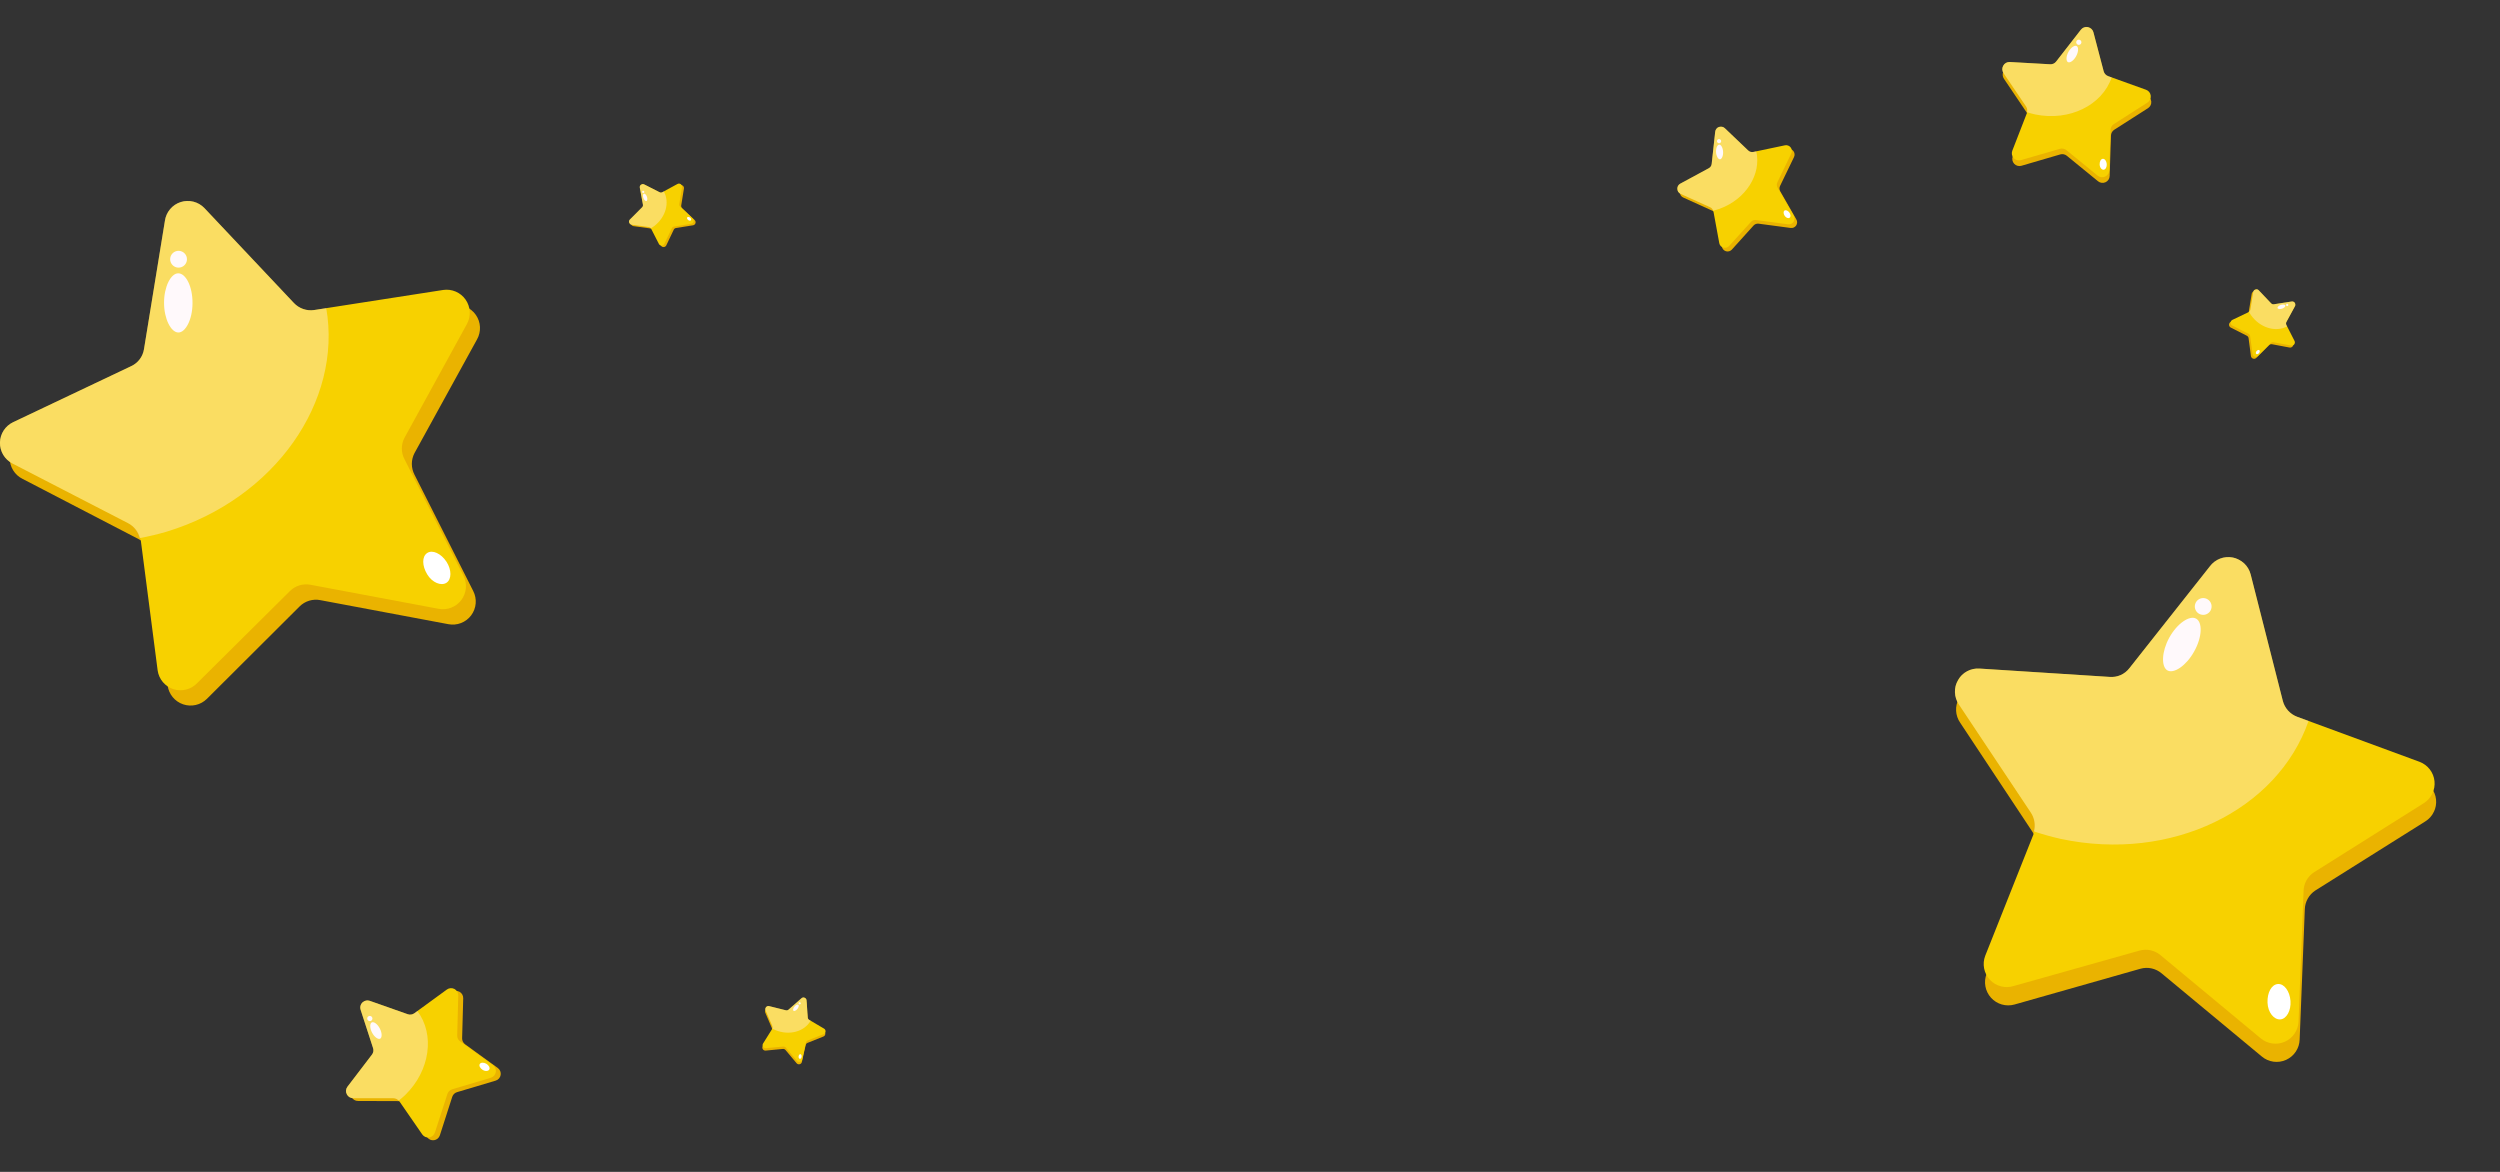 <svg width="224" height="105" viewBox="0 0 224 105" fill="none" xmlns="http://www.w3.org/2000/svg">
<rect x="0" y="0" width="224" height="105" fill="#333333" stroke="none"/>
<g clip-path="url(#clip0)">
<path d="M19.224 20.027L27.243 28.53C27.475 28.772 27.762 28.955 28.079 29.063C28.396 29.172 28.735 29.203 29.066 29.155L40.616 27.357C40.999 27.296 41.392 27.344 41.749 27.495C42.106 27.647 42.413 27.896 42.635 28.214C42.857 28.532 42.986 28.906 43.005 29.293C43.024 29.68 42.934 30.066 42.745 30.404L37.136 40.603C36.982 40.9 36.901 41.23 36.901 41.565C36.901 41.9 36.982 42.23 37.136 42.528L42.401 52.956C42.578 53.3 42.654 53.688 42.621 54.074C42.588 54.46 42.447 54.829 42.215 55.139C41.982 55.449 41.667 55.687 41.305 55.826C40.944 55.965 40.55 56 40.17 55.926L28.697 53.772C28.366 53.707 28.025 53.725 27.703 53.823C27.38 53.92 27.087 54.096 26.848 54.333L18.536 62.619C18.261 62.89 17.917 63.079 17.541 63.165C17.165 63.252 16.772 63.231 16.407 63.107C16.041 62.983 15.718 62.759 15.473 62.461C15.227 62.163 15.07 61.803 15.018 61.421L13.526 49.871C13.484 49.538 13.361 49.221 13.168 48.948C12.974 48.675 12.716 48.453 12.417 48.303L2.027 42.91C1.68 42.74 1.387 42.476 1.183 42.148C0.978 41.821 0.87 41.442 0.87 41.055C0.87 40.669 0.978 40.29 1.183 39.962C1.387 39.634 1.68 39.37 2.027 39.2L12.646 34.19C12.949 34.044 13.212 33.828 13.414 33.56C13.616 33.292 13.75 32.979 13.806 32.648L15.668 21.174C15.722 20.788 15.884 20.426 16.136 20.127C16.387 19.829 16.716 19.608 17.087 19.488C17.458 19.368 17.855 19.355 18.233 19.451C18.611 19.546 18.955 19.746 19.224 20.027Z" fill="#EAB300"/>
<path d="M18.32 18.649L26.338 27.153C26.569 27.396 26.855 27.58 27.173 27.689C27.49 27.798 27.829 27.828 28.161 27.777L39.711 25.98C40.093 25.924 40.483 25.975 40.837 26.128C41.191 26.281 41.496 26.529 41.717 26.845C41.938 27.162 42.067 27.533 42.088 27.919C42.11 28.304 42.024 28.687 41.84 29.027L36.244 39.225C36.086 39.522 36.004 39.852 36.004 40.188C36.004 40.523 36.086 40.854 36.244 41.15L41.521 51.578C41.698 51.923 41.775 52.311 41.742 52.697C41.709 53.083 41.568 53.452 41.335 53.762C41.103 54.071 40.788 54.309 40.426 54.449C40.064 54.588 39.671 54.623 39.291 54.549L27.817 52.394C27.488 52.332 27.15 52.351 26.83 52.448C26.51 52.546 26.219 52.72 25.981 52.955L17.682 61.191C17.416 61.476 17.075 61.681 16.697 61.78C16.32 61.88 15.922 61.87 15.55 61.753C15.177 61.635 14.846 61.415 14.594 61.117C14.342 60.819 14.179 60.455 14.125 60.069L12.621 48.455C12.576 48.117 12.448 47.795 12.248 47.519C12.047 47.243 11.781 47.022 11.474 46.874L1.122 41.533C0.778 41.357 0.49 41.088 0.291 40.757C0.092 40.425 -0.01 40.044 -0.004 39.658C0.003 39.271 0.118 38.895 0.328 38.57C0.539 38.246 0.836 37.987 1.186 37.823L11.741 32.813C12.047 32.675 12.313 32.462 12.515 32.195C12.718 31.928 12.851 31.614 12.902 31.283L14.775 19.81C14.825 19.422 14.984 19.058 15.233 18.757C15.482 18.456 15.81 18.232 16.181 18.111C16.552 17.989 16.95 17.976 17.328 18.071C17.707 18.166 18.05 18.367 18.32 18.649Z" fill="#F7D100"/>
<path d="M17.248 27.166C17.248 28.619 16.624 29.805 15.974 29.792C15.323 29.779 14.699 28.581 14.699 27.128C14.699 25.674 15.311 24.489 15.974 24.489C16.637 24.489 17.261 25.649 17.248 27.166Z" fill="white"/>
<path d="M16.751 23.239C16.749 23.388 16.702 23.533 16.617 23.655C16.533 23.777 16.414 23.872 16.275 23.926C16.137 23.981 15.985 23.993 15.84 23.962C15.695 23.93 15.562 23.856 15.458 23.749C15.355 23.642 15.286 23.507 15.259 23.361C15.233 23.214 15.25 23.063 15.309 22.927C15.368 22.791 15.467 22.675 15.592 22.594C15.717 22.514 15.863 22.472 16.012 22.474C16.111 22.476 16.208 22.497 16.299 22.537C16.389 22.576 16.471 22.633 16.54 22.704C16.609 22.775 16.663 22.859 16.699 22.951C16.735 23.042 16.753 23.141 16.751 23.239Z" fill="white"/>
<path d="M40.004 50.33C40.476 51.056 40.476 51.91 40.004 52.216C39.533 52.522 38.73 52.216 38.271 51.452C37.812 50.687 37.799 49.871 38.271 49.552C38.742 49.233 39.52 49.59 40.004 50.33Z" fill="white"/>
<g style="mix-blend-mode:overlay" opacity="0.4">
<path d="M14.967 47.627C24.643 44.657 30.686 35.949 29.232 27.612L28.162 27.778C27.83 27.829 27.491 27.798 27.173 27.69C26.856 27.581 26.569 27.397 26.338 27.153L18.32 18.65C18.055 18.369 17.716 18.167 17.343 18.069C16.969 17.97 16.575 17.979 16.206 18.093C15.837 18.207 15.507 18.422 15.254 18.715C15.001 19.007 14.835 19.364 14.776 19.746L12.902 31.284C12.851 31.615 12.718 31.928 12.516 32.196C12.313 32.463 12.047 32.675 11.742 32.813L1.186 37.823C0.836 37.987 0.539 38.246 0.329 38.571C0.118 38.895 0.003 39.272 -0.003 39.658C-0.01 40.045 0.092 40.426 0.291 40.757C0.49 41.089 0.778 41.357 1.122 41.533L11.474 46.875C11.732 47.012 11.959 47.203 12.139 47.433C12.319 47.664 12.448 47.929 12.519 48.213C13.345 48.06 14.162 47.865 14.967 47.627Z" fill="#FFF0F5"/>
</g>
</g>
<g clip-path="url(#clip1)">
<path d="M201.781 53.108L204.661 64.436C204.746 64.76 204.908 65.059 205.133 65.308C205.357 65.557 205.638 65.749 205.951 65.867L216.921 69.905C217.285 70.037 217.605 70.27 217.844 70.576C218.082 70.882 218.23 71.249 218.27 71.634C218.309 72.02 218.24 72.409 218.069 72.757C217.897 73.106 217.632 73.398 217.302 73.602L207.446 79.793C207.166 79.978 206.936 80.228 206.773 80.521C206.61 80.814 206.52 81.141 206.511 81.476L206.049 93.149C206.036 93.536 205.914 93.912 205.698 94.234C205.482 94.555 205.18 94.809 204.826 94.967C204.472 95.125 204.081 95.18 203.697 95.126C203.313 95.072 202.952 94.911 202.656 94.662L193.673 87.206C193.415 86.99 193.108 86.839 192.779 86.768C192.45 86.697 192.108 86.708 191.784 86.799L180.494 90.006C180.122 90.109 179.729 90.107 179.359 90C178.988 89.893 178.655 89.684 178.396 89.398C178.137 89.112 177.963 88.76 177.893 88.38C177.823 88.001 177.86 87.609 178 87.249L182.306 76.429C182.431 76.118 182.477 75.781 182.441 75.448C182.404 75.115 182.287 74.796 182.098 74.519L175.635 64.76C175.414 64.442 175.286 64.07 175.267 63.684C175.247 63.298 175.336 62.914 175.524 62.576C175.712 62.238 175.99 61.96 176.328 61.773C176.666 61.585 177.05 61.497 177.436 61.517L189.152 62.294C189.488 62.314 189.823 62.253 190.129 62.116C190.436 61.98 190.706 61.772 190.916 61.51L198.115 52.384C198.35 52.073 198.668 51.835 199.032 51.696C199.396 51.557 199.792 51.524 200.175 51.599C200.557 51.675 200.91 51.856 201.194 52.123C201.478 52.39 201.682 52.731 201.781 53.108Z" fill="#EAB300"/>
<path d="M201.659 51.465L204.539 62.792C204.622 63.117 204.783 63.417 205.008 63.666C205.233 63.916 205.514 64.107 205.829 64.224L216.798 68.261C217.159 68.398 217.475 68.632 217.711 68.938C217.946 69.243 218.092 69.609 218.131 69.992C218.171 70.376 218.103 70.763 217.935 71.111C217.767 71.458 217.505 71.752 217.18 71.959L207.334 78.156C207.053 78.339 206.821 78.588 206.658 78.881C206.495 79.174 206.406 79.503 206.4 79.839L205.949 91.518C205.936 91.905 205.814 92.281 205.598 92.602C205.382 92.924 205.08 93.178 204.726 93.336C204.372 93.494 203.981 93.549 203.597 93.495C203.213 93.441 202.853 93.28 202.556 93.031L193.573 85.575C193.316 85.361 193.011 85.213 192.684 85.143C192.357 85.073 192.018 85.084 191.696 85.174L180.441 88.342C180.07 88.463 179.672 88.476 179.294 88.379C178.916 88.283 178.572 88.082 178.304 87.798C178.036 87.515 177.853 87.161 177.778 86.778C177.702 86.395 177.736 85.999 177.877 85.634L182.202 74.752C182.327 74.434 182.371 74.091 182.33 73.752C182.289 73.414 182.164 73.091 181.967 72.813L175.512 63.116C175.297 62.795 175.176 62.42 175.163 62.034C175.15 61.647 175.245 61.265 175.439 60.931C175.632 60.596 175.916 60.322 176.257 60.141C176.599 59.959 176.984 59.877 177.37 59.904L189.03 60.651C189.364 60.678 189.7 60.622 190.007 60.487C190.314 60.352 190.582 60.142 190.787 59.877L197.997 50.758C198.229 50.444 198.545 50.202 198.908 50.059C199.272 49.917 199.668 49.881 200.051 49.955C200.435 50.029 200.789 50.211 201.073 50.478C201.358 50.745 201.561 51.087 201.659 51.465Z" fill="#F7D100"/>
<path d="M196.587 58.389C195.881 59.66 194.759 60.393 194.197 60.066C193.635 59.739 193.671 58.388 194.376 57.118C195.082 55.847 196.193 55.108 196.772 55.43C197.352 55.752 197.334 57.069 196.587 58.389Z" fill="white"/>
<path d="M198.059 54.715C197.984 54.844 197.873 54.948 197.74 55.014C197.607 55.079 197.457 55.104 197.309 55.085C197.162 55.065 197.023 55.002 196.911 54.904C196.8 54.806 196.72 54.677 196.681 54.533C196.643 54.39 196.648 54.238 196.696 54.097C196.743 53.956 196.832 53.833 196.95 53.742C197.068 53.651 197.21 53.598 197.359 53.588C197.507 53.579 197.655 53.613 197.784 53.688C197.87 53.737 197.944 53.803 198.005 53.881C198.065 53.96 198.109 54.049 198.134 54.145C198.16 54.24 198.166 54.34 198.153 54.438C198.14 54.535 198.108 54.63 198.059 54.715Z" fill="white"/>
<path d="M205.229 89.689C205.288 90.554 204.874 91.3 204.313 91.339C203.752 91.377 203.198 90.72 203.169 89.828C203.139 88.937 203.524 88.217 204.091 88.168C204.658 88.118 205.165 88.808 205.229 89.689Z" fill="white"/>
<g style="mix-blend-mode:overlay" opacity="0.4">
<path d="M184.655 75.167C194.556 77.27 204.067 72.593 206.846 64.599L205.829 64.224C205.514 64.107 205.233 63.916 205.008 63.667C204.783 63.418 204.622 63.118 204.539 62.792L201.659 51.465C201.564 51.091 201.366 50.75 201.087 50.483C200.808 50.215 200.46 50.031 200.082 49.951C199.703 49.872 199.311 49.9 198.948 50.033C198.585 50.166 198.266 50.398 198.029 50.702L190.787 59.877C190.582 60.143 190.314 60.352 190.007 60.487C189.7 60.622 189.364 60.679 189.03 60.651L177.37 59.905C176.984 59.878 176.599 59.96 176.257 60.141C175.916 60.323 175.632 60.596 175.439 60.931C175.245 61.266 175.15 61.648 175.163 62.034C175.176 62.421 175.297 62.796 175.512 63.117L181.967 72.813C182.126 73.059 182.232 73.335 182.277 73.624C182.323 73.913 182.307 74.208 182.231 74.491C183.027 74.758 183.836 74.984 184.655 75.167Z" fill="#FFF0F5"/>
</g>
</g>
<g clip-path="url(#clip2)">
<path d="M154.785 11.813L156.881 13.813C156.942 13.87 157.015 13.912 157.095 13.934C157.175 13.957 157.259 13.96 157.341 13.944L160.176 13.348C160.27 13.328 160.368 13.334 160.458 13.367C160.549 13.4 160.628 13.457 160.687 13.533C160.746 13.609 160.783 13.7 160.793 13.796C160.803 13.891 160.785 13.988 160.743 14.074L159.488 16.672C159.454 16.748 159.438 16.83 159.443 16.913C159.447 16.996 159.471 17.077 159.513 17.148L160.953 19.661C161.001 19.744 161.025 19.839 161.022 19.935C161.019 20.031 160.989 20.124 160.936 20.204C160.882 20.283 160.807 20.346 160.72 20.386C160.632 20.425 160.535 20.439 160.44 20.425L157.572 20.042C157.489 20.031 157.405 20.04 157.326 20.068C157.248 20.096 157.177 20.143 157.121 20.205L155.173 22.365C155.108 22.436 155.025 22.487 154.933 22.514C154.841 22.54 154.744 22.54 154.652 22.514C154.56 22.488 154.477 22.437 154.412 22.366C154.347 22.296 154.304 22.209 154.286 22.115L153.765 19.275C153.751 19.194 153.716 19.117 153.665 19.052C153.613 18.987 153.546 18.935 153.47 18.902L150.828 17.703C150.74 17.666 150.664 17.604 150.609 17.526C150.554 17.447 150.522 17.355 150.517 17.259C150.512 17.163 150.534 17.068 150.58 16.985C150.627 16.901 150.695 16.831 150.779 16.785L153.342 15.406C153.415 15.366 153.477 15.309 153.524 15.239C153.57 15.17 153.6 15.091 153.609 15.008L153.919 12.144C153.928 12.048 153.963 11.956 154.022 11.879C154.08 11.802 154.159 11.743 154.249 11.708C154.339 11.674 154.437 11.665 154.532 11.684C154.627 11.703 154.714 11.747 154.785 11.813Z" fill="#EAB300"/>
<path d="M154.543 11.485L156.639 13.484C156.7 13.542 156.773 13.583 156.853 13.606C156.933 13.629 157.017 13.632 157.099 13.615L159.934 13.019C160.028 13 160.125 13.007 160.215 13.041C160.305 13.074 160.383 13.131 160.442 13.207C160.501 13.282 160.538 13.372 160.548 13.467C160.558 13.563 160.542 13.659 160.501 13.745L159.249 16.343C159.214 16.418 159.198 16.501 159.203 16.584C159.207 16.667 159.232 16.748 159.275 16.819L160.718 19.331C160.766 19.415 160.79 19.509 160.787 19.605C160.784 19.701 160.754 19.795 160.7 19.874C160.647 19.954 160.572 20.017 160.484 20.056C160.396 20.096 160.299 20.109 160.204 20.096L157.336 19.713C157.254 19.702 157.17 19.711 157.092 19.739C157.015 19.768 156.945 19.815 156.889 19.876L154.943 22.023C154.881 22.097 154.799 22.152 154.707 22.182C154.614 22.212 154.516 22.214 154.422 22.19C154.328 22.166 154.244 22.116 154.177 22.045C154.111 21.975 154.066 21.887 154.048 21.792L153.523 18.937C153.507 18.854 153.471 18.776 153.418 18.71C153.365 18.645 153.296 18.593 153.218 18.561L150.586 17.374C150.498 17.335 150.424 17.272 150.37 17.193C150.316 17.113 150.286 17.021 150.283 16.925C150.279 16.829 150.303 16.734 150.351 16.651C150.398 16.568 150.469 16.5 150.553 16.455L153.1 15.077C153.174 15.038 153.237 14.982 153.284 14.914C153.33 14.845 153.359 14.765 153.367 14.683L153.681 11.818C153.688 11.722 153.723 11.629 153.78 11.552C153.838 11.474 153.916 11.414 154.007 11.379C154.097 11.344 154.195 11.336 154.29 11.354C154.385 11.373 154.473 11.418 154.543 11.485Z" fill="#F7D100"/>
<path d="M154.389 13.607C154.408 13.966 154.269 14.268 154.108 14.273C153.947 14.279 153.777 13.99 153.758 13.63C153.739 13.271 153.875 12.969 154.039 12.961C154.203 12.952 154.373 13.231 154.389 13.607Z" fill="white"/>
<path d="M154.215 12.641C154.216 12.678 154.206 12.715 154.187 12.746C154.168 12.777 154.139 12.802 154.106 12.818C154.072 12.833 154.035 12.838 153.999 12.832C153.962 12.826 153.928 12.81 153.901 12.784C153.874 12.759 153.855 12.727 153.847 12.691C153.838 12.655 153.841 12.617 153.854 12.583C153.866 12.548 153.889 12.518 153.919 12.497C153.949 12.475 153.985 12.463 154.022 12.462C154.046 12.461 154.07 12.465 154.093 12.473C154.116 12.482 154.137 12.495 154.155 12.511C154.173 12.528 154.188 12.548 154.198 12.57C154.208 12.593 154.214 12.617 154.215 12.641Z" fill="white"/>
<path d="M160.326 19.042C160.452 19.216 160.463 19.427 160.35 19.509C160.238 19.591 160.035 19.526 159.911 19.343C159.788 19.159 159.774 18.958 159.886 18.872C159.999 18.787 160.196 18.866 160.326 19.042Z" fill="white"/>
<g style="mix-blend-mode:overlay" opacity="0.4">
<path d="M154.093 18.701C156.449 17.839 157.831 15.605 157.362 13.56L157.099 13.615C157.017 13.632 156.933 13.629 156.853 13.606C156.773 13.583 156.7 13.541 156.639 13.484L154.543 11.484C154.474 11.418 154.387 11.373 154.293 11.353C154.2 11.334 154.102 11.341 154.012 11.374C153.922 11.407 153.844 11.465 153.785 11.541C153.726 11.616 153.69 11.707 153.68 11.802L153.367 14.683C153.359 14.765 153.33 14.845 153.284 14.913C153.237 14.982 153.174 15.038 153.1 15.076L150.553 16.455C150.468 16.5 150.398 16.568 150.351 16.651C150.303 16.734 150.279 16.829 150.283 16.925C150.286 17.02 150.316 17.113 150.37 17.193C150.423 17.272 150.498 17.335 150.586 17.374L153.218 18.561C153.284 18.591 153.342 18.635 153.39 18.69C153.438 18.745 153.473 18.809 153.494 18.878C153.697 18.83 153.896 18.77 154.093 18.701Z" fill="#FFF0F5"/>
</g>
</g>
<g clip-path="url(#clip3)">
<path d="M72.245 89.841L72.351 91.382C72.354 91.426 72.368 91.469 72.391 91.507C72.415 91.544 72.447 91.576 72.485 91.599L73.815 92.383C73.859 92.409 73.895 92.447 73.919 92.493C73.943 92.538 73.953 92.589 73.949 92.64C73.945 92.691 73.927 92.74 73.897 92.781C73.866 92.823 73.825 92.855 73.777 92.873L72.349 93.445C72.308 93.462 72.272 93.489 72.244 93.523C72.216 93.557 72.197 93.598 72.188 93.641L71.851 95.147C71.84 95.198 71.816 95.244 71.78 95.28C71.744 95.317 71.699 95.343 71.649 95.355C71.599 95.367 71.547 95.365 71.499 95.349C71.45 95.333 71.407 95.303 71.374 95.264L70.383 94.082C70.355 94.048 70.318 94.021 70.277 94.004C70.236 93.987 70.192 93.98 70.147 93.984L68.604 94.134C68.553 94.138 68.502 94.129 68.456 94.106C68.41 94.083 68.372 94.048 68.345 94.005C68.318 93.962 68.304 93.912 68.304 93.861C68.304 93.81 68.318 93.76 68.345 93.716L69.161 92.412C69.184 92.374 69.198 92.332 69.201 92.287C69.205 92.243 69.197 92.199 69.179 92.159L68.57 90.737C68.549 90.69 68.541 90.639 68.548 90.588C68.554 90.537 68.575 90.49 68.607 90.45C68.64 90.411 68.683 90.381 68.731 90.365C68.779 90.349 68.831 90.346 68.881 90.358L70.385 90.736C70.429 90.747 70.474 90.747 70.517 90.736C70.56 90.726 70.6 90.705 70.633 90.676L71.785 89.66C71.823 89.626 71.87 89.602 71.921 89.593C71.972 89.583 72.024 89.588 72.072 89.607C72.12 89.626 72.161 89.658 72.192 89.7C72.222 89.741 72.241 89.79 72.245 89.841Z" fill="#EAB300"/>
<path d="M72.268 89.625L72.374 91.166C72.377 91.21 72.391 91.253 72.414 91.291C72.437 91.328 72.469 91.36 72.507 91.382L73.838 92.167C73.881 92.194 73.917 92.231 73.94 92.277C73.964 92.322 73.974 92.373 73.97 92.424C73.966 92.475 73.948 92.523 73.918 92.564C73.888 92.606 73.847 92.638 73.8 92.657L72.373 93.229C72.332 93.246 72.296 93.273 72.268 93.308C72.24 93.342 72.221 93.382 72.212 93.426L71.876 94.933C71.866 94.983 71.841 95.029 71.805 95.066C71.769 95.103 71.724 95.129 71.674 95.141C71.625 95.153 71.573 95.151 71.524 95.135C71.475 95.119 71.432 95.089 71.4 95.05L70.408 93.868C70.38 93.834 70.344 93.807 70.303 93.79C70.262 93.774 70.218 93.767 70.174 93.771L68.636 93.916C68.585 93.923 68.533 93.915 68.486 93.894C68.439 93.873 68.399 93.838 68.371 93.795C68.343 93.752 68.327 93.701 68.327 93.65C68.326 93.598 68.34 93.548 68.367 93.504L69.187 92.191C69.21 92.153 69.224 92.109 69.227 92.065C69.23 92.02 69.221 91.975 69.202 91.934L68.593 90.52C68.572 90.474 68.565 90.422 68.573 90.371C68.58 90.321 68.602 90.273 68.635 90.234C68.668 90.196 68.711 90.167 68.76 90.151C68.809 90.136 68.861 90.134 68.91 90.147L70.408 90.52C70.451 90.532 70.496 90.532 70.539 90.522C70.582 90.512 70.622 90.491 70.655 90.461L71.808 89.447C71.846 89.411 71.893 89.387 71.943 89.377C71.994 89.368 72.046 89.372 72.094 89.391C72.142 89.409 72.184 89.442 72.215 89.483C72.246 89.524 72.264 89.574 72.268 89.625Z" fill="#F7D100"/>
<path d="M71.444 90.405C71.323 90.553 71.159 90.622 71.094 90.566C71.029 90.51 71.065 90.336 71.187 90.187C71.309 90.039 71.471 89.969 71.539 90.025C71.606 90.08 71.573 90.251 71.444 90.405Z" fill="white"/>
<path d="M71.723 89.962C71.71 89.977 71.693 89.988 71.674 89.993C71.655 89.999 71.635 89.998 71.617 89.992C71.598 89.986 71.581 89.975 71.569 89.959C71.557 89.944 71.55 89.925 71.548 89.906C71.546 89.886 71.551 89.867 71.56 89.849C71.57 89.832 71.584 89.818 71.602 89.809C71.619 89.8 71.639 89.797 71.659 89.799C71.678 89.801 71.696 89.809 71.711 89.822C71.721 89.83 71.73 89.841 71.736 89.852C71.741 89.864 71.745 89.877 71.746 89.89C71.747 89.903 71.746 89.916 71.742 89.928C71.738 89.941 71.731 89.952 71.723 89.962Z" fill="white"/>
<path d="M71.826 94.678C71.814 94.792 71.742 94.879 71.668 94.871C71.594 94.863 71.538 94.764 71.555 94.648C71.573 94.531 71.64 94.447 71.715 94.454C71.79 94.461 71.839 94.562 71.826 94.678Z" fill="white"/>
<g style="mix-blend-mode:overlay" opacity="0.4">
<path d="M69.495 92.303C70.733 92.811 72.08 92.428 72.63 91.455L72.507 91.382C72.469 91.359 72.437 91.328 72.413 91.29C72.39 91.252 72.376 91.21 72.373 91.165L72.267 89.624C72.264 89.574 72.246 89.525 72.216 89.483C72.186 89.442 72.145 89.41 72.098 89.39C72.051 89.371 71.999 89.365 71.949 89.374C71.898 89.383 71.851 89.405 71.813 89.439L70.655 90.461C70.622 90.49 70.582 90.511 70.539 90.521C70.496 90.532 70.451 90.531 70.408 90.519L68.91 90.146C68.86 90.134 68.808 90.135 68.76 90.151C68.711 90.166 68.668 90.195 68.634 90.234C68.601 90.273 68.58 90.32 68.572 90.371C68.565 90.421 68.572 90.473 68.592 90.52L69.202 91.933C69.216 91.969 69.224 92.007 69.223 92.046C69.222 92.085 69.213 92.123 69.196 92.157C69.293 92.211 69.393 92.26 69.495 92.303Z" fill="#FFF0F5"/>
</g>
</g>
<g clip-path="url(#clip4)">
<path d="M57.892 16.652L59.268 17.353C59.308 17.373 59.352 17.383 59.396 17.382C59.44 17.382 59.484 17.371 59.523 17.35L60.88 16.612C60.925 16.588 60.976 16.576 61.027 16.579C61.078 16.582 61.127 16.599 61.169 16.629C61.211 16.659 61.244 16.7 61.263 16.747C61.283 16.794 61.289 16.846 61.28 16.897L61.036 18.415C61.03 18.459 61.035 18.504 61.05 18.545C61.065 18.587 61.089 18.625 61.122 18.655L62.241 19.718C62.278 19.753 62.305 19.798 62.318 19.847C62.331 19.897 62.33 19.949 62.315 19.998C62.3 20.047 62.271 20.09 62.232 20.124C62.193 20.157 62.146 20.179 62.095 20.187L60.572 20.429C60.528 20.436 60.486 20.453 60.45 20.48C60.415 20.506 60.386 20.541 60.367 20.581L59.701 21.982C59.679 22.028 59.645 22.067 59.602 22.094C59.559 22.122 59.509 22.137 59.458 22.137C59.407 22.138 59.357 22.125 59.313 22.099C59.269 22.072 59.234 22.035 59.21 21.989L58.511 20.619C58.491 20.579 58.461 20.545 58.425 20.52C58.389 20.494 58.347 20.478 58.303 20.473L56.77 20.264C56.72 20.258 56.672 20.239 56.632 20.207C56.592 20.175 56.561 20.133 56.544 20.085C56.527 20.037 56.523 19.985 56.534 19.935C56.545 19.885 56.57 19.839 56.605 19.802L57.704 18.707C57.735 18.675 57.758 18.637 57.771 18.594C57.785 18.552 57.787 18.507 57.78 18.463L57.501 16.953C57.49 16.902 57.494 16.85 57.512 16.802C57.53 16.754 57.562 16.711 57.602 16.68C57.643 16.648 57.692 16.629 57.743 16.624C57.794 16.619 57.846 16.629 57.892 16.652Z" fill="#EAB300"/>
<path d="M57.718 16.521L59.094 17.222C59.134 17.242 59.178 17.252 59.222 17.252C59.266 17.251 59.31 17.24 59.349 17.219L60.706 16.481C60.751 16.457 60.802 16.446 60.853 16.45C60.904 16.453 60.952 16.47 60.994 16.5C61.036 16.529 61.068 16.57 61.088 16.617C61.108 16.664 61.114 16.715 61.106 16.766L60.864 18.284C60.857 18.328 60.862 18.372 60.877 18.414C60.892 18.456 60.917 18.493 60.949 18.523L62.07 19.586C62.107 19.621 62.134 19.666 62.147 19.715C62.16 19.765 62.159 19.817 62.144 19.866C62.129 19.915 62.1 19.958 62.061 19.992C62.023 20.025 61.975 20.047 61.925 20.055L60.401 20.297C60.358 20.304 60.316 20.321 60.281 20.348C60.245 20.374 60.217 20.409 60.198 20.448L59.532 21.842C59.511 21.89 59.478 21.93 59.435 21.959C59.393 21.989 59.343 22.005 59.291 22.007C59.24 22.009 59.189 21.996 59.144 21.971C59.099 21.945 59.063 21.907 59.039 21.861L58.335 20.483C58.315 20.443 58.284 20.409 58.247 20.383C58.21 20.358 58.167 20.342 58.122 20.337L56.596 20.133C56.546 20.127 56.498 20.106 56.459 20.074C56.419 20.041 56.389 19.998 56.373 19.95C56.357 19.902 56.354 19.85 56.366 19.8C56.378 19.75 56.403 19.705 56.439 19.669L57.53 18.576C57.562 18.545 57.585 18.507 57.599 18.465C57.612 18.422 57.615 18.377 57.606 18.334L57.329 16.823C57.318 16.773 57.321 16.72 57.339 16.672C57.356 16.623 57.388 16.581 57.428 16.549C57.469 16.517 57.518 16.498 57.569 16.493C57.62 16.488 57.672 16.498 57.718 16.521Z" fill="#F7D100"/>
<path d="M57.964 17.628C58.029 17.809 58.004 17.984 57.922 18.012C57.841 18.039 57.71 17.918 57.645 17.737C57.58 17.556 57.604 17.381 57.686 17.352C57.769 17.322 57.898 17.439 57.964 17.628Z" fill="white"/>
<path d="M57.727 17.162C57.734 17.18 57.734 17.2 57.729 17.219C57.724 17.238 57.713 17.255 57.699 17.268C57.684 17.281 57.666 17.289 57.646 17.292C57.627 17.294 57.607 17.291 57.589 17.282C57.572 17.274 57.557 17.26 57.547 17.243C57.537 17.226 57.533 17.206 57.534 17.187C57.535 17.167 57.542 17.148 57.554 17.133C57.566 17.117 57.583 17.106 57.601 17.099C57.614 17.095 57.627 17.093 57.64 17.094C57.653 17.095 57.666 17.099 57.677 17.104C57.689 17.11 57.699 17.118 57.708 17.128C57.717 17.138 57.723 17.149 57.727 17.162Z" fill="white"/>
<path d="M61.826 19.498C61.917 19.567 61.955 19.673 61.91 19.732C61.865 19.791 61.751 19.789 61.66 19.714C61.569 19.64 61.531 19.539 61.575 19.478C61.62 19.417 61.733 19.427 61.826 19.498Z" fill="white"/>
<g style="mix-blend-mode:overlay" opacity="0.4">
<path d="M58.59 20.276C59.661 19.476 60.026 18.124 59.474 17.151L59.348 17.219C59.309 17.24 59.266 17.252 59.221 17.252C59.177 17.253 59.133 17.242 59.094 17.223L57.718 16.521C57.672 16.498 57.621 16.488 57.57 16.492C57.519 16.497 57.471 16.515 57.43 16.546C57.389 16.577 57.358 16.618 57.339 16.666C57.321 16.713 57.316 16.765 57.325 16.815L57.606 18.334C57.614 18.378 57.611 18.423 57.598 18.465C57.585 18.507 57.561 18.545 57.529 18.576L56.439 19.669C56.403 19.705 56.377 19.75 56.365 19.8C56.354 19.85 56.356 19.902 56.373 19.95C56.389 19.999 56.419 20.041 56.458 20.074C56.498 20.106 56.545 20.127 56.596 20.134L58.121 20.338C58.16 20.343 58.196 20.357 58.229 20.378C58.262 20.398 58.29 20.425 58.311 20.458C58.407 20.402 58.5 20.341 58.59 20.276Z" fill="#FFF0F5"/>
</g>
</g>
<g clip-path="url(#clip5)">
<path d="M187.611 3.396L188.529 6.891C188.556 6.991 188.607 7.083 188.677 7.159C188.747 7.236 188.834 7.294 188.931 7.33L192.332 8.552C192.445 8.592 192.545 8.663 192.619 8.757C192.694 8.851 192.74 8.964 192.753 9.083C192.767 9.203 192.746 9.323 192.694 9.431C192.642 9.539 192.56 9.63 192.459 9.694L189.427 11.632C189.341 11.69 189.27 11.768 189.221 11.858C189.171 11.95 189.144 12.051 189.142 12.155L189.027 15.764C189.024 15.884 188.987 16.001 188.921 16.101C188.855 16.2 188.762 16.28 188.653 16.329C188.544 16.379 188.424 16.397 188.305 16.381C188.186 16.366 188.074 16.317 187.982 16.24L185.187 13.957C185.106 13.891 185.011 13.845 184.909 13.824C184.807 13.803 184.702 13.807 184.602 13.836L181.119 14.854C181.005 14.887 180.883 14.888 180.768 14.855C180.653 14.823 180.55 14.759 180.469 14.672C180.388 14.584 180.334 14.475 180.311 14.358C180.289 14.241 180.299 14.12 180.342 14.008L181.647 10.653C181.684 10.556 181.698 10.452 181.686 10.349C181.674 10.246 181.637 10.148 181.578 10.063L179.556 7.061C179.487 6.964 179.447 6.849 179.44 6.729C179.433 6.61 179.459 6.491 179.516 6.386C179.574 6.281 179.659 6.195 179.763 6.136C179.867 6.077 179.986 6.049 180.105 6.054L183.729 6.266C183.833 6.272 183.936 6.252 184.031 6.209C184.125 6.166 184.208 6.101 184.272 6.019L186.476 3.181C186.548 3.084 186.645 3.01 186.758 2.966C186.87 2.922 186.992 2.911 187.111 2.933C187.229 2.956 187.339 3.011 187.427 3.093C187.516 3.175 187.579 3.28 187.611 3.396Z" fill="#EAB300"/>
<path d="M187.57 2.888L188.488 6.383C188.514 6.483 188.565 6.576 188.635 6.652C188.705 6.729 188.793 6.787 188.89 6.822L192.291 8.044C192.403 8.085 192.501 8.157 192.575 8.251C192.648 8.345 192.694 8.457 192.707 8.576C192.721 8.695 192.7 8.814 192.649 8.922C192.598 9.03 192.518 9.121 192.418 9.186L189.389 11.126C189.303 11.183 189.231 11.261 189.182 11.352C189.132 11.443 189.105 11.545 189.104 11.648L188.993 15.26C188.99 15.38 188.953 15.496 188.887 15.596C188.821 15.696 188.728 15.775 188.619 15.825C188.51 15.875 188.39 15.893 188.271 15.877C188.152 15.861 188.04 15.812 187.948 15.736L185.153 13.453C185.073 13.387 184.978 13.342 184.877 13.322C184.775 13.301 184.671 13.305 184.571 13.333L181.1 14.34C180.985 14.378 180.862 14.383 180.745 14.354C180.628 14.325 180.521 14.264 180.438 14.177C180.354 14.09 180.297 13.981 180.272 13.863C180.248 13.745 180.258 13.622 180.3 13.509L181.611 10.134C181.649 10.036 181.662 9.93 181.648 9.825C181.635 9.72 181.595 9.621 181.534 9.535L179.515 6.553C179.447 6.454 179.409 6.339 179.404 6.219C179.399 6.1 179.428 5.982 179.487 5.878C179.546 5.774 179.633 5.688 179.738 5.632C179.843 5.575 179.962 5.548 180.081 5.556L183.688 5.758C183.791 5.766 183.895 5.748 183.99 5.705C184.084 5.663 184.167 5.597 184.229 5.515L186.436 2.678C186.507 2.581 186.604 2.505 186.716 2.46C186.828 2.415 186.951 2.403 187.069 2.425C187.188 2.447 187.298 2.502 187.387 2.584C187.475 2.666 187.539 2.771 187.57 2.888Z" fill="#F7D100"/>
<path d="M186.018 5.041C185.803 5.436 185.457 5.665 185.283 5.565C185.108 5.466 185.116 5.048 185.331 4.654C185.546 4.259 185.888 4.028 186.068 4.126C186.248 4.224 186.246 4.631 186.018 5.041Z" fill="white"/>
<path d="M186.464 3.902C186.441 3.942 186.407 3.974 186.366 3.995C186.325 4.016 186.279 4.024 186.233 4.018C186.187 4.012 186.145 3.993 186.11 3.963C186.075 3.933 186.05 3.893 186.038 3.849C186.025 3.805 186.027 3.758 186.041 3.714C186.055 3.67 186.083 3.632 186.119 3.604C186.155 3.575 186.199 3.559 186.245 3.555C186.291 3.552 186.337 3.562 186.377 3.585C186.403 3.6 186.426 3.62 186.445 3.644C186.464 3.668 186.478 3.696 186.486 3.725C186.494 3.755 186.496 3.786 186.493 3.816C186.489 3.846 186.479 3.875 186.464 3.902Z" fill="white"/>
<path d="M188.765 14.697C188.785 14.964 188.659 15.195 188.486 15.209C188.312 15.222 188.14 15.02 188.128 14.745C188.117 14.469 188.234 14.246 188.409 14.229C188.585 14.212 188.743 14.424 188.765 14.697Z" fill="white"/>
<g style="mix-blend-mode:overlay" opacity="0.4">
<path d="M182.37 10.257C185.436 10.883 188.365 9.414 189.205 6.936L188.89 6.823C188.792 6.787 188.705 6.729 188.635 6.652C188.565 6.576 188.514 6.483 188.488 6.383L187.57 2.888C187.54 2.773 187.477 2.668 187.391 2.586C187.304 2.504 187.196 2.448 187.079 2.424C186.961 2.4 186.84 2.41 186.728 2.452C186.616 2.494 186.518 2.566 186.446 2.661L184.229 5.515C184.166 5.598 184.084 5.663 183.989 5.706C183.895 5.748 183.791 5.766 183.688 5.759L180.081 5.556C179.962 5.549 179.843 5.575 179.738 5.632C179.633 5.689 179.546 5.774 179.487 5.878C179.428 5.982 179.399 6.1 179.404 6.22C179.409 6.339 179.447 6.455 179.515 6.553L181.534 9.536C181.583 9.611 181.617 9.696 181.631 9.786C181.646 9.875 181.642 9.966 181.619 10.054C181.866 10.134 182.117 10.202 182.37 10.257Z" fill="#FFF0F5"/>
</g>
</g>
<g clip-path="url(#clip6)">
<path d="M33.57 89.924L36.978 91.125C37.076 91.159 37.181 91.169 37.283 91.154C37.386 91.139 37.483 91.099 37.567 91.039L40.487 88.91C40.584 88.839 40.699 88.796 40.818 88.787C40.938 88.779 41.057 88.803 41.164 88.859C41.27 88.915 41.358 89 41.418 89.104C41.478 89.207 41.508 89.326 41.504 89.446L41.406 93.043C41.406 93.147 41.43 93.249 41.478 93.341C41.525 93.433 41.594 93.512 41.678 93.572L44.602 95.693C44.699 95.763 44.775 95.858 44.821 95.969C44.866 96.08 44.88 96.201 44.86 96.319C44.84 96.437 44.787 96.547 44.707 96.637C44.627 96.726 44.524 96.792 44.409 96.825L40.951 97.857C40.851 97.886 40.76 97.939 40.685 98.012C40.61 98.085 40.554 98.174 40.522 98.273L39.411 101.727C39.373 101.841 39.306 101.941 39.214 102.018C39.123 102.095 39.012 102.145 38.894 102.163C38.776 102.18 38.656 102.165 38.546 102.118C38.437 102.07 38.342 101.994 38.274 101.896L36.229 98.933C36.17 98.847 36.092 98.778 36 98.73C35.908 98.682 35.806 98.658 35.702 98.659L32.083 98.647C31.964 98.65 31.846 98.619 31.743 98.558C31.641 98.496 31.557 98.408 31.502 98.302C31.448 98.195 31.424 98.076 31.434 97.957C31.444 97.838 31.486 97.724 31.558 97.628L33.767 94.748C33.83 94.665 33.871 94.568 33.889 94.466C33.907 94.363 33.899 94.258 33.868 94.159L32.755 90.742C32.715 90.629 32.709 90.506 32.736 90.388C32.762 90.271 32.822 90.163 32.907 90.078C32.992 89.993 33.099 89.933 33.216 89.906C33.334 89.878 33.456 89.884 33.57 89.924Z" fill="#EAB300"/>
<path d="M33.127 89.672L36.535 90.874C36.633 90.908 36.737 90.918 36.84 90.903C36.943 90.888 37.04 90.849 37.124 90.788L40.044 88.659C40.141 88.589 40.255 88.548 40.374 88.54C40.493 88.532 40.612 88.557 40.718 88.612C40.824 88.668 40.911 88.752 40.972 88.855C41.032 88.958 41.063 89.075 41.061 89.195L40.966 92.79C40.965 92.894 40.989 92.996 41.036 93.088C41.084 93.181 41.153 93.26 41.239 93.319L44.166 95.438C44.263 95.508 44.339 95.603 44.384 95.714C44.43 95.825 44.444 95.946 44.423 96.064C44.403 96.182 44.35 96.293 44.271 96.382C44.191 96.471 44.088 96.537 43.973 96.57L40.514 97.602C40.415 97.632 40.325 97.685 40.251 97.757C40.177 97.829 40.121 97.918 40.089 98.016L38.974 101.455C38.941 101.571 38.877 101.675 38.787 101.756C38.697 101.837 38.587 101.891 38.468 101.911C38.349 101.931 38.226 101.918 38.115 101.872C38.003 101.825 37.907 101.748 37.838 101.65L35.78 98.671C35.72 98.584 35.639 98.514 35.545 98.466C35.451 98.419 35.346 98.396 35.241 98.399L31.64 98.396C31.52 98.397 31.403 98.363 31.301 98.3C31.2 98.237 31.118 98.147 31.065 98.04C31.012 97.933 30.99 97.813 31.002 97.694C31.014 97.575 31.059 97.462 31.132 97.367L33.324 94.496C33.388 94.415 33.431 94.319 33.449 94.217C33.467 94.115 33.459 94.01 33.426 93.911L32.317 90.493C32.276 90.379 32.268 90.257 32.294 90.139C32.319 90.021 32.378 89.913 32.463 89.827C32.548 89.741 32.655 89.681 32.773 89.653C32.89 89.626 33.013 89.632 33.127 89.672Z" fill="#F7D100"/>
<path d="M34.038 92.166C34.243 92.565 34.24 92.979 34.059 93.068C33.879 93.156 33.537 92.915 33.332 92.516C33.126 92.117 33.126 91.704 33.308 91.61C33.491 91.516 33.827 91.747 34.038 92.166Z" fill="white"/>
<path d="M33.345 91.157C33.366 91.198 33.373 91.244 33.367 91.29C33.361 91.335 33.342 91.378 33.312 91.413C33.281 91.448 33.241 91.472 33.197 91.484C33.153 91.496 33.106 91.495 33.062 91.48C33.019 91.465 32.98 91.438 32.952 91.401C32.924 91.365 32.908 91.321 32.905 91.275C32.902 91.229 32.912 91.183 32.935 91.144C32.958 91.104 32.992 91.072 33.034 91.051C33.061 91.038 33.091 91.03 33.121 91.028C33.152 91.026 33.182 91.03 33.211 91.039C33.24 91.049 33.267 91.065 33.29 91.085C33.313 91.105 33.332 91.129 33.345 91.157Z" fill="white"/>
<path d="M43.571 95.311C43.804 95.444 43.925 95.678 43.838 95.829C43.752 95.98 43.488 96.01 43.253 95.864C43.019 95.719 42.9 95.497 42.984 95.342C43.069 95.188 43.333 95.176 43.571 95.311Z" fill="white"/>
<g style="mix-blend-mode:overlay" opacity="0.4">
<path d="M36.307 98.112C38.546 95.925 38.975 92.677 37.395 90.591L37.124 90.788C37.04 90.849 36.943 90.889 36.84 90.904C36.737 90.919 36.633 90.909 36.535 90.875L33.127 89.673C33.014 89.633 32.893 89.625 32.776 89.651C32.659 89.677 32.552 89.735 32.467 89.819C32.382 89.903 32.322 90.008 32.293 90.124C32.265 90.241 32.27 90.362 32.308 90.476L33.426 93.912C33.459 94.01 33.467 94.115 33.449 94.217C33.431 94.319 33.388 94.415 33.324 94.497L31.132 97.368C31.059 97.463 31.014 97.576 31.002 97.695C30.99 97.814 31.012 97.934 31.065 98.041C31.118 98.148 31.2 98.238 31.301 98.301C31.403 98.364 31.52 98.397 31.64 98.397L35.241 98.399C35.331 98.401 35.421 98.421 35.503 98.459C35.585 98.497 35.658 98.551 35.718 98.619C35.923 98.46 36.12 98.291 36.307 98.112Z" fill="#FFF0F5"/>
</g>
</g>
<g clip-path="url(#clip7)">
<path d="M205.491 27.608L204.721 29.026C204.699 29.066 204.687 29.112 204.687 29.158C204.686 29.204 204.697 29.25 204.717 29.291L205.449 30.729C205.474 30.777 205.485 30.83 205.48 30.884C205.476 30.937 205.456 30.988 205.424 31.031C205.392 31.073 205.348 31.106 205.298 31.126C205.248 31.145 205.194 31.149 205.141 31.139L203.563 30.842C203.517 30.835 203.47 30.838 203.426 30.853C203.382 30.867 203.343 30.892 203.31 30.925L202.169 32.064C202.131 32.102 202.084 32.128 202.032 32.141C201.98 32.153 201.925 32.15 201.875 32.133C201.824 32.116 201.779 32.085 201.745 32.043C201.712 32.002 201.69 31.952 201.683 31.899L201.473 30.301C201.467 30.255 201.45 30.211 201.423 30.173C201.397 30.135 201.361 30.104 201.32 30.083L199.876 29.349C199.828 29.325 199.789 29.288 199.761 29.242C199.734 29.197 199.719 29.144 199.72 29.091C199.721 29.038 199.736 28.986 199.765 28.941C199.793 28.896 199.834 28.86 199.881 28.836L201.332 28.144C201.374 28.124 201.41 28.094 201.438 28.057C201.465 28.02 201.483 27.977 201.49 27.931L201.751 26.337C201.758 26.284 201.78 26.234 201.814 26.193C201.848 26.152 201.893 26.122 201.944 26.105C201.995 26.088 202.049 26.086 202.101 26.099C202.153 26.112 202.2 26.139 202.237 26.177L203.351 27.355C203.383 27.388 203.423 27.413 203.466 27.428C203.51 27.443 203.557 27.447 203.603 27.44L205.188 27.191C205.241 27.182 205.295 27.187 205.345 27.207C205.395 27.228 205.438 27.261 205.47 27.305C205.502 27.348 205.52 27.4 205.524 27.453C205.528 27.507 205.516 27.561 205.491 27.608Z" fill="#EAB300"/>
<path d="M205.633 27.43L204.863 28.848C204.841 28.889 204.829 28.934 204.828 28.98C204.828 29.027 204.838 29.072 204.859 29.114L205.591 30.551C205.615 30.599 205.625 30.652 205.62 30.705C205.616 30.758 205.596 30.809 205.564 30.852C205.532 30.894 205.489 30.927 205.439 30.946C205.39 30.966 205.336 30.971 205.283 30.961L203.705 30.666C203.66 30.658 203.613 30.661 203.569 30.676C203.525 30.69 203.485 30.715 203.453 30.749L202.312 31.889C202.274 31.927 202.227 31.954 202.175 31.966C202.123 31.978 202.068 31.976 202.018 31.959C201.967 31.941 201.922 31.91 201.888 31.869C201.855 31.827 201.833 31.777 201.826 31.724L201.616 30.127C201.61 30.081 201.593 30.038 201.566 30C201.54 29.962 201.504 29.931 201.463 29.91L200.026 29.176C199.977 29.153 199.936 29.117 199.907 29.072C199.877 29.027 199.862 28.974 199.861 28.92C199.86 28.866 199.875 28.814 199.903 28.768C199.932 28.722 199.972 28.685 200.021 28.661L201.479 27.965C201.521 27.944 201.558 27.913 201.586 27.875C201.613 27.837 201.631 27.793 201.637 27.746L201.893 26.159C201.901 26.106 201.924 26.057 201.959 26.016C201.994 25.976 202.039 25.946 202.09 25.931C202.141 25.915 202.195 25.914 202.247 25.927C202.299 25.941 202.345 25.969 202.382 26.008L203.493 27.177C203.524 27.211 203.563 27.236 203.607 27.252C203.651 27.267 203.698 27.271 203.743 27.263L205.329 27.016C205.382 27.006 205.436 27.011 205.486 27.03C205.536 27.05 205.58 27.084 205.612 27.127C205.644 27.17 205.663 27.222 205.666 27.276C205.67 27.329 205.659 27.383 205.633 27.43Z" fill="#F7D100"/>
<path d="M204.47 27.656C204.279 27.718 204.097 27.688 204.07 27.602C204.044 27.516 204.174 27.383 204.365 27.32C204.556 27.258 204.737 27.287 204.766 27.374C204.794 27.461 204.669 27.593 204.47 27.656Z" fill="white"/>
<path d="M204.963 27.422C204.944 27.428 204.923 27.428 204.903 27.422C204.883 27.416 204.866 27.405 204.853 27.389C204.84 27.373 204.832 27.354 204.829 27.334C204.827 27.313 204.831 27.293 204.841 27.274C204.85 27.256 204.865 27.241 204.883 27.232C204.901 27.222 204.922 27.218 204.942 27.22C204.963 27.221 204.982 27.229 204.998 27.242C205.014 27.255 205.026 27.273 205.032 27.292C205.036 27.305 205.037 27.319 205.036 27.332C205.035 27.346 205.031 27.359 205.025 27.371C205.018 27.383 205.009 27.394 204.999 27.403C204.988 27.412 204.976 27.418 204.963 27.422Z" fill="white"/>
<path d="M202.41 31.636C202.335 31.729 202.223 31.766 202.163 31.717C202.102 31.669 202.108 31.55 202.189 31.457C202.269 31.364 202.376 31.327 202.438 31.375C202.5 31.424 202.486 31.541 202.41 31.636Z" fill="white"/>
<g style="mix-blend-mode:overlay" opacity="0.4">
<path d="M201.688 28.236C202.494 29.377 203.896 29.795 204.927 29.246L204.859 29.113C204.838 29.072 204.827 29.026 204.828 28.98C204.828 28.933 204.84 28.888 204.862 28.847L205.633 27.43C205.658 27.383 205.67 27.33 205.667 27.277C205.664 27.224 205.646 27.172 205.615 27.129C205.584 27.085 205.542 27.051 205.492 27.031C205.443 27.01 205.389 27.004 205.337 27.012L203.743 27.262C203.697 27.27 203.65 27.266 203.607 27.251C203.563 27.236 203.524 27.21 203.492 27.176L202.381 26.007C202.345 25.968 202.298 25.94 202.247 25.927C202.195 25.913 202.141 25.914 202.09 25.93C202.039 25.946 201.993 25.975 201.958 26.016C201.923 26.056 201.9 26.105 201.892 26.158L201.637 27.745C201.63 27.785 201.615 27.823 201.592 27.857C201.57 27.89 201.54 27.919 201.506 27.94C201.562 28.042 201.622 28.14 201.688 28.236Z" fill="#FFF0F5"/>
</g>
</g>
<defs>
<clipPath id="clip0">
<rect width="43" height="45.218" fill="white" transform="translate(0 18)"/>
</clipPath>
<clipPath id="clip1">
<rect width="43" height="45.218" fill="white" transform="translate(185.96 42) rotate(29.055)"/>
</clipPath>
<clipPath id="clip2">
<rect width="10.659" height="11.209" fill="white" transform="translate(150 11.563) rotate(-3.03)"/>
</clipPath>
<clipPath id="clip3">
<rect width="5.682" height="5.975" fill="white" transform="translate(70.451 88.023) rotate(39.383)"/>
</clipPath>
<clipPath id="clip4">
<rect width="5.682" height="5.975" fill="white" transform="translate(55.41 17.255) rotate(-19.675)"/>
</clipPath>
<clipPath id="clip5">
<rect width="13.294" height="13.98" fill="white" transform="translate(182.694) rotate(28.608)"/>
</clipPath>
<clipPath id="clip6">
<rect width="13.294" height="13.98" fill="white" transform="translate(28 92.087) rotate(-27.252)"/>
</clipPath>
<clipPath id="clip7">
<rect width="5.935" height="6.241" fill="white" transform="translate(204.931 25) rotate(71.851)"/>
</clipPath>
</defs>
</svg>
